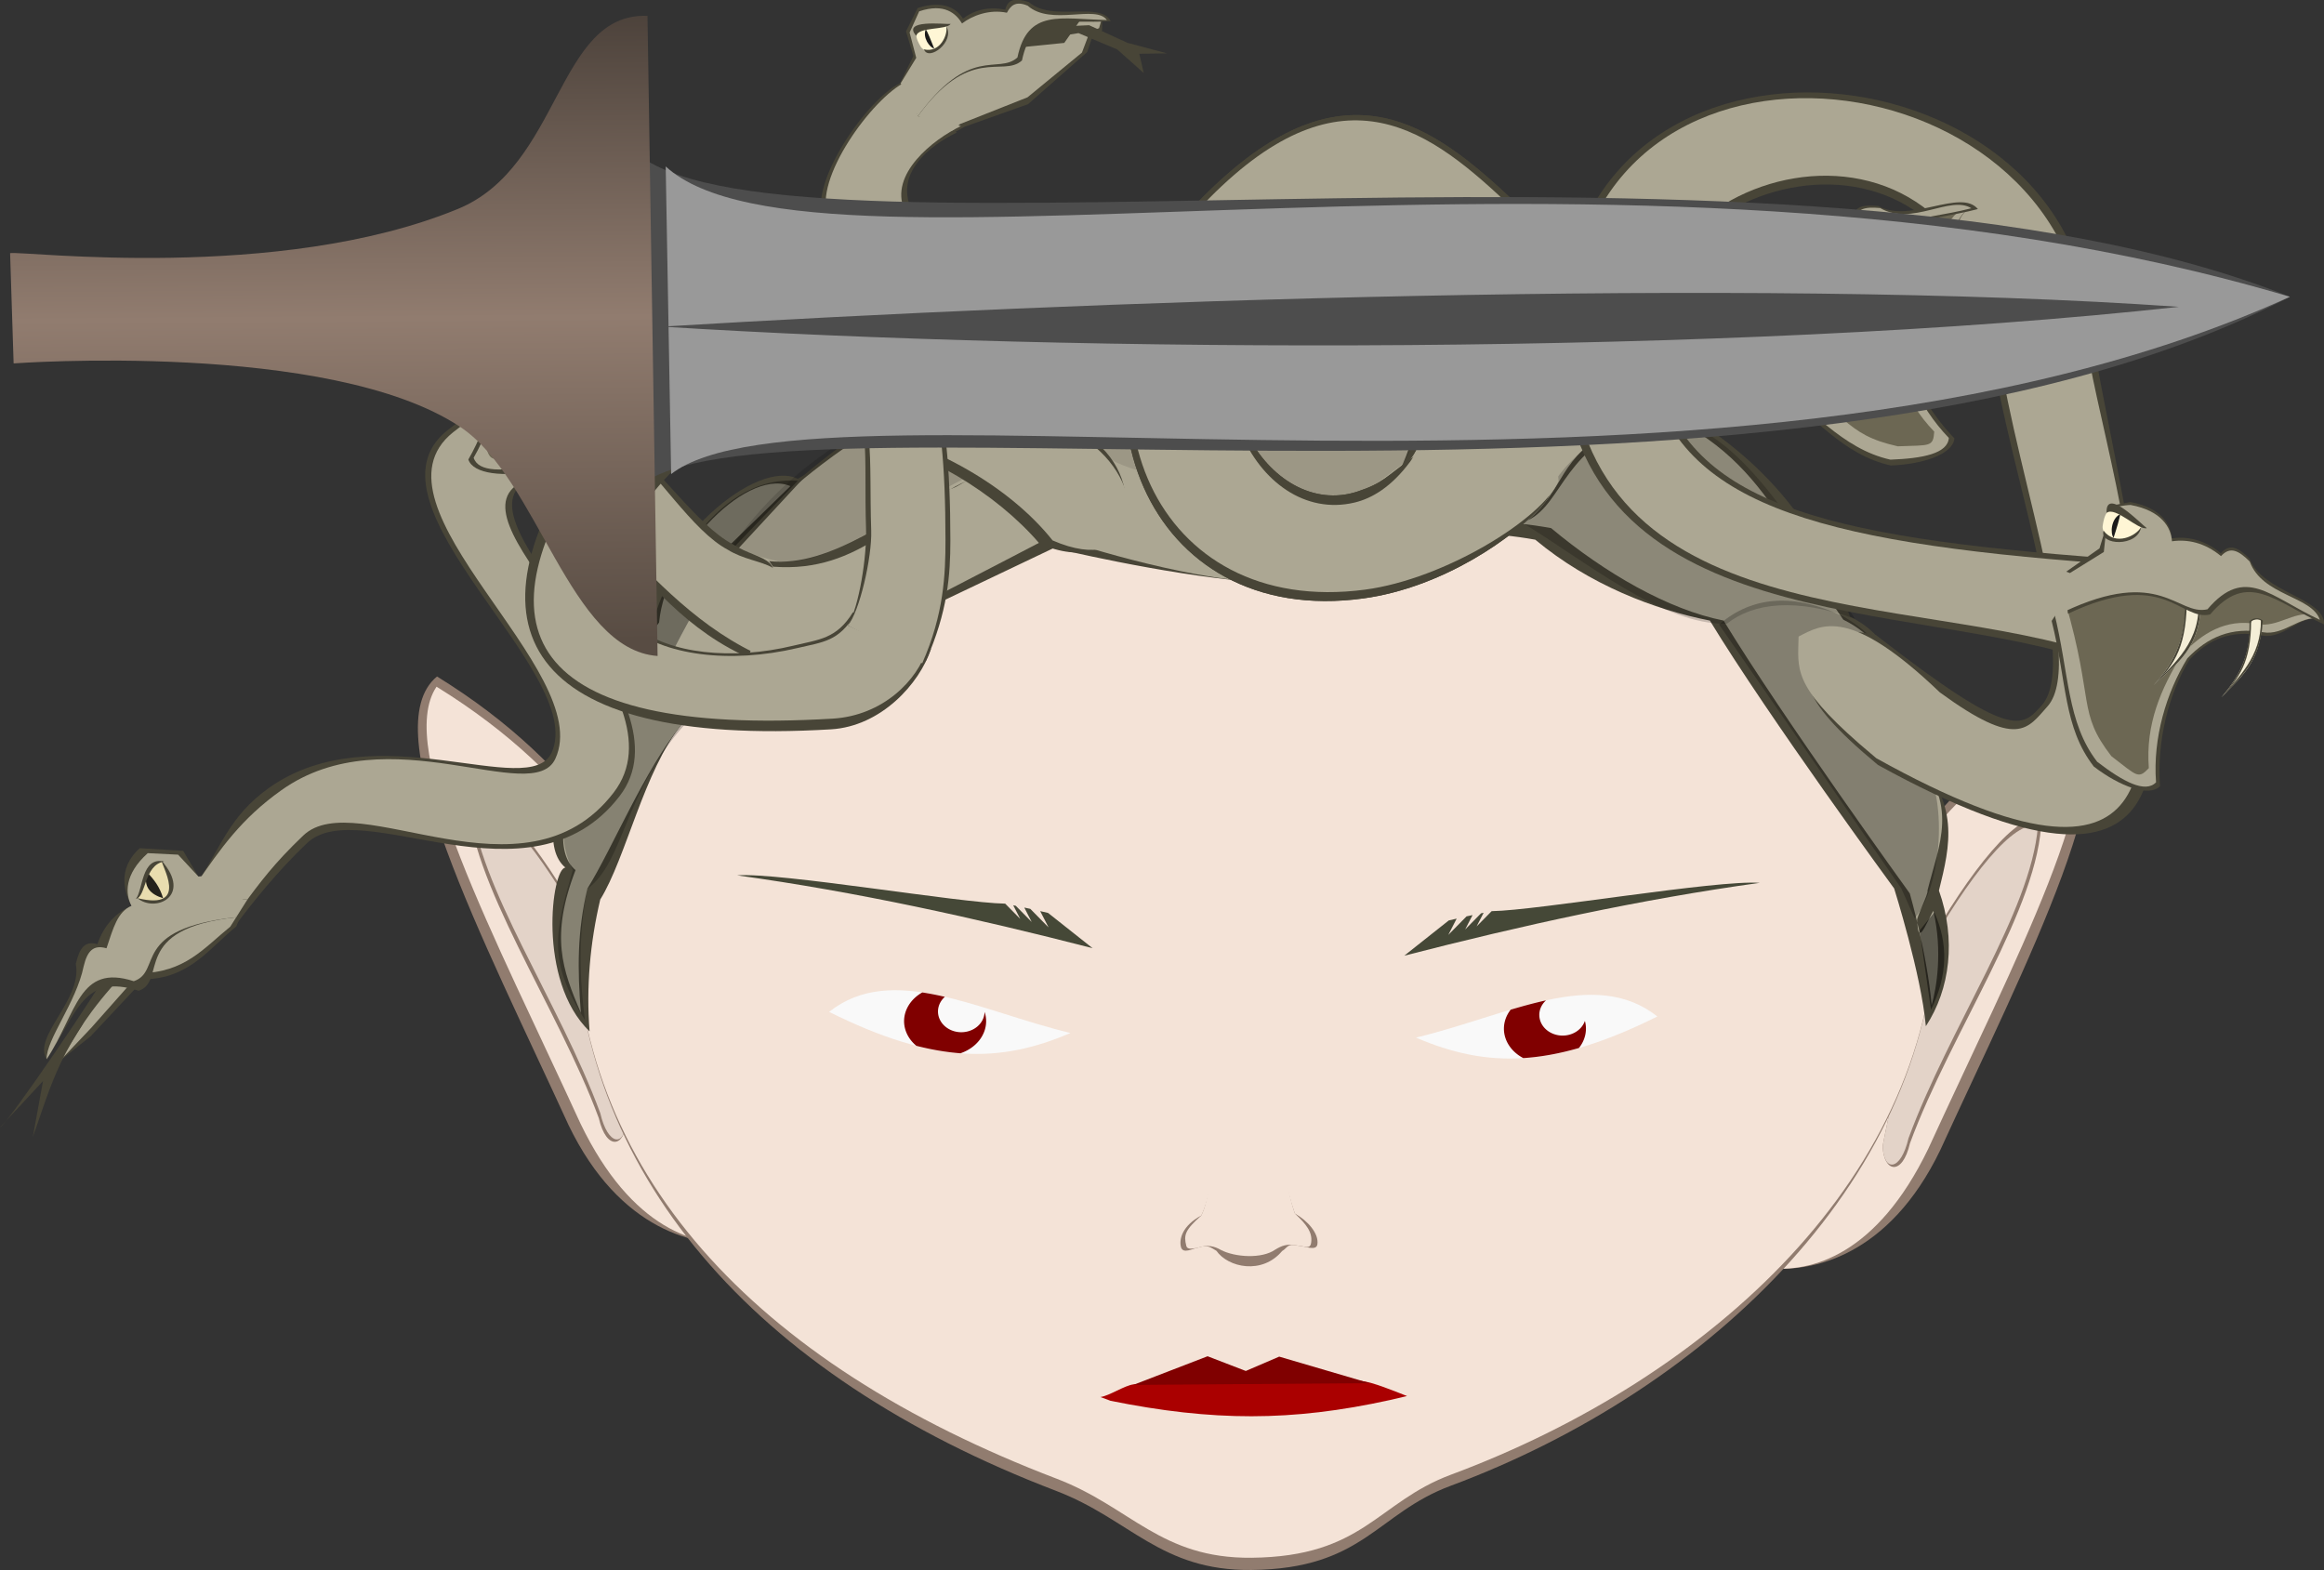 <?xml version="1.0" encoding="UTF-8" standalone="no"?>
<!-- Created with Inkscape (http://www.inkscape.org/) -->

<svg
   width="120.04"
   height="81.098"
   viewBox="0 0 120.04 81.098"
   version="1.1"
   id="svg1"
   xmlns:xlink="http://www.w3.org/1999/xlink"
   xmlns="http://www.w3.org/2000/svg"
   xmlns:svg="http://www.w3.org/2000/svg">
  <rect x="0" y="0" width="120.04" height="81.098" fill="#333333" stroke="none"/>
  <defs
     id="defs1">
    <linearGradient
       id="linearGradient4">
      <stop
         style="stop-color:#4b413a;stop-opacity:1;"
         offset="0"
         id="stop4" />
      <stop
         style="stop-color:#917c6f;stop-opacity:1;"
         offset="0.489"
         id="stop6" />
      <stop
         style="stop-color:#584c43;stop-opacity:1;"
         offset="1"
         id="stop5" />
    </linearGradient>
    <linearGradient
       xlink:href="#linearGradient4"
       id="linearGradient5"
       x1="22.971"
       y1="0.449"
       x2="23.213"
       y2="33.112"
       gradientUnits="userSpaceOnUse" />
  </defs>
  <g
     id="g1"
     style="display:inline">
    <g
       id="g29"
       transform="translate(-15.296,-19.611)">
      <path
         style="fill:#917c6f;fill-opacity:1;stroke:none;stroke-width:0.265px;stroke-linecap:butt;stroke-linejoin:miter;stroke-opacity:1"
         d="M 51.399,70.119 C 47.972,64.786 45.574,59.315 37.869,54.555 c -3.302,2.717 2.368,13.506 6.798,23.18 2.649,5.484 6.653,6.328 8.913,6.077 l 0.847,-2.694 z"
         id="path6" />
      <path
         style="fill:#f4e3d7;fill-opacity:1;stroke:none;stroke-width:0.265px;stroke-linecap:butt;stroke-linejoin:miter;stroke-opacity:1"
         d="M 51.297,70.532 C 47.87,65.199 45.55,59.842 37.845,55.083 c -2.18,3.208 3.008,12.9 7.438,22.574 2.649,5.484 6.039,6.407 8.298,6.155 l 0.847,-2.694 z"
         id="path27" />
      <path
         style="fill:#917c6f;fill-opacity:1;stroke:none;stroke-width:0.265px;stroke-linecap:butt;stroke-linejoin:miter;stroke-opacity:1"
         d="m 45.462,67.426 c -2.354,-4.209 -4.844,-7.241 -6.028,-6.819 0.092,4.56 4.651,10.963 6.791,16.761 0.4,1.72 1.358,1.486 1.408,0.17 0.03,-0.157 -2.171,-10.112 -2.171,-10.112 z"
         id="path28" />
      <path
         style="fill:#e3d3c8;fill-opacity:1;stroke:none;stroke-width:0.265px;stroke-linecap:butt;stroke-linejoin:miter;stroke-opacity:1"
         d="m 45.542,67.765 c -2.354,-4.209 -4.741,-7.184 -5.925,-6.762 0.366,4.422 4.544,10.309 6.684,16.106 0.4,1.72 1.28,1.744 1.331,0.429 0.03,-0.157 -2.09,-9.773 -2.09,-9.773 z"
         id="path29" />
    </g>
    <g
       id="g33"
       transform="matrix(-1,0,0,1,144.879,-18.311)">
      <path
         style="fill:#917c6f;fill-opacity:1;stroke:none;stroke-width:0.265px;stroke-linecap:butt;stroke-linejoin:miter;stroke-opacity:1"
         d="M 51.399,70.119 C 47.972,64.786 45.574,59.315 37.869,54.555 c -3.302,2.717 2.368,13.506 6.798,23.18 2.649,5.484 6.653,6.328 8.913,6.077 l 0.847,-2.694 z"
         id="path30" />
      <path
         style="fill:#f4e3d7;fill-opacity:1;stroke:none;stroke-width:0.265px;stroke-linecap:butt;stroke-linejoin:miter;stroke-opacity:1"
         d="M 51.297,70.532 C 47.87,65.199 45.55,59.842 37.845,55.083 c -2.18,3.208 3.008,12.9 7.438,22.574 2.649,5.484 6.039,6.407 8.298,6.155 l 0.847,-2.694 z"
         id="path31" />
      <path
         style="fill:#917c6f;fill-opacity:1;stroke:none;stroke-width:0.265px;stroke-linecap:butt;stroke-linejoin:miter;stroke-opacity:1"
         d="m 45.462,67.426 c -2.354,-4.209 -4.844,-7.241 -6.028,-6.819 0.092,4.56 4.651,10.963 6.791,16.761 0.4,1.72 1.358,1.486 1.408,0.17 0.03,-0.157 -2.171,-10.112 -2.171,-10.112 z"
         id="path32" />
      <path
         style="fill:#e3d3c8;fill-opacity:1;stroke:none;stroke-width:0.265px;stroke-linecap:butt;stroke-linejoin:miter;stroke-opacity:1"
         d="m 45.542,67.765 c -2.354,-4.209 -4.741,-7.184 -5.925,-6.762 0.366,4.422 4.544,10.309 6.684,16.106 0.4,1.72 1.28,1.744 1.331,0.429 0.03,-0.157 -2.09,-9.773 -2.09,-9.773 z"
         id="path33" />
    </g>
    <path
       id="path1"
       style="fill:#917c6f;fill-opacity:1;stroke-width:1.058"
       d="m 64.761,17.183 c -19.419,6.1e-5 -35.084,13.779 -35.084,30.001 0.026,13.329 9.234,23.855 24.875,29.828 3.826,1.461 5.384,4.133 10.083,4.086 5.797,-0.059 6.461,-2.923 10.296,-4.349 13.39,-4.982 25.035,-16.077 25.07,-29.564 2e-5,-16.222 -15.82,-30.001 -35.239,-30.001 z" />
    <path
       id="path26"
       style="fill:#f4e3d7;fill-opacity:1;stroke-width:1.058"
       d="m 64.839,17.811 c -19.419,6.1e-5 -34.363,13.331 -35.162,29.373 0.026,13.329 9.262,23.228 24.903,29.2 3.826,1.461 5.368,4.13 10.066,4.083 5.797,-0.059 6.468,-2.866 10.303,-4.293 C 88.339,71.192 99.965,60.671 100,47.184 100.031,31.633 84.258,17.812 64.839,17.811 Z" />
    <path
       style="fill:#aa0000;stroke:none;stroke-width:0.265px;stroke-linecap:butt;stroke-linejoin:miter;stroke-opacity:1"
       d="m 71.786,72.321 c -5.078,1.119 -9.157,1.099 -14.421,0.039 l -0.524,-0.196 c 0.467,-0.064 1.24,-0.6 1.722,-0.656 4.234,-0.492 7.827,-0.635 11.769,-0.172 0.613,0.072 1.611,0.493 2.345,0.777 z"
       id="path8" />
    <path
       style="fill:#800000;stroke:none;stroke-width:0.265px;stroke-linecap:butt;stroke-linejoin:miter;stroke-opacity:1"
       d="m 58.532,71.539 12.213,-0.091 -4.671,-1.371 -1.726,0.741 -1.974,-0.76 z"
       id="path9" />
    <path
       style="fill:#f9f9f9;stroke:none;stroke-width:0.265px;stroke-linecap:butt;stroke-linejoin:miter;stroke-opacity:1"
       d="m 42.825,52.269 c 3.254,-2.577 7.702,-0.055 12.466,1.091 -3.642,1.563 -7.027,1.619 -12.466,-1.091 z"
       id="path10" />
    <path
       style="fill:#f9f9f9;stroke:none;stroke-width:0.265px;stroke-linecap:butt;stroke-linejoin:miter;stroke-opacity:1"
       d="m 85.606,52.507 c -3.254,-2.577 -7.702,-0.055 -12.466,1.091 3.642,1.563 7.027,1.619 12.466,-1.091 z"
       id="path11" />
    <path
       id="path24"
       style="fill:#800000;fill-opacity:1;stroke:none;stroke-width:1.058"
       d="m 79.854,51.675 c -0.594,0.13 -1.204,0.297 -1.825,0.481 a 2.119,1.79 0 0 0 -0.348,0.981 2.119,1.79 0 0 0 1,1.519 c 0.902,-0.058 1.852,-0.227 2.874,-0.521 a 2.119,1.79 0 0 0 0.363,-0.997 2.119,1.79 0 0 0 -0.054,-0.402 1.205,1.073 0 0 1 -1.151,0.758 1.205,1.073 0 0 1 -1.205,-1.073 1.205,1.073 0 0 1 0.346,-0.745 z" />
    <path
       id="ellipse24"
       style="fill:#800000;fill-opacity:1;stroke:none;stroke-width:1.058"
       d="m 47.642,51.263 a 2.119,1.79 0 0 0 -0.944,1.488 2.119,1.79 0 0 0 0.634,1.271 c 0.799,0.205 1.553,0.33 2.277,0.386 a 2.119,1.79 0 0 0 1.327,-1.656 2.119,1.79 0 0 0 -0.079,-0.481 1.205,1.073 0 0 1 -1.203,1.049 1.205,1.073 0 0 1 -1.205,-1.073 1.205,1.073 0 0 1 0.356,-0.756 c -0.394,-0.092 -0.783,-0.168 -1.164,-0.226 z" />
    <path
       style="fill:#917c6f;fill-opacity:1;stroke:none;stroke-width:0.265px;stroke-linecap:butt;stroke-linejoin:miter;stroke-opacity:1"
       d="m 62.047,62.792 c 0.814,-1.602 1.067,-6.656 1.223,-9.781 l 2.273,-0.02 c 0.302,3.772 0.431,7.102 1.34,9.695 0.672,0.376 1.244,1.034 1.164,1.586 -0.054,0.377 -0.669,0.088 -0.972,0.078 -0.602,-0.143 -0.55,0.096 -0.853,0.275 -1.027,1.227 -2.781,0.858 -3.392,-0.015 -0.315,-0.182 -0.454,-0.342 -0.993,-0.147 -0.21,0.016 -0.741,0.342 -0.839,-0.053 -0.098,-0.395 0.061,-1.089 1.048,-1.619 z"
       id="path12" />
    <path
       style="fill:#f4e3d7;fill-opacity:1;stroke:none;stroke-width:0.265px;stroke-linecap:butt;stroke-linejoin:miter;stroke-opacity:1"
       d="m 61.274,64.351 c -0.137,-0.555 -0.073,-0.806 0.774,-1.559 0.814,-1.602 0.635,-6.958 0.791,-10.083 l 3.256,-0.028 c 0.302,3.772 -0.12,7.411 0.789,10.005 0.577,0.547 0.92,0.953 0.84,1.505 -0.054,0.377 -0.346,0.169 -0.649,0.159 -0.602,-0.143 -0.9,0.018 -1.202,0.197 -0.697,0.493 -2.089,0.396 -2.814,0.018 -0.315,-0.182 -0.682,-0.297 -1.221,-0.102 -0.21,0.016 -0.506,0.122 -0.564,-0.113 z"
       id="path20" />
    <path
       id="path13"
       style="fill:#454837;stroke:none;stroke-width:0.265px;stroke-linecap:butt;stroke-linejoin:miter;stroke-opacity:1"
       d="m 38.078,45.217 c 6.173,0.853 12.285,2.198 18.357,3.762 l -2.299,-1.821 c -0.132,-0.032 -0.273,-0.062 -0.408,-0.094 l 0.432,0.84 -0.943,-0.957 c -0.102,-0.022 -0.206,-0.044 -0.31,-0.066 l 0.382,0.743 -0.822,-0.835 c -0.044,-0.009 -0.087,-0.018 -0.132,-0.027 l 0.363,0.705 -0.777,-0.789 C 49.56,46.645 40.273,45.052 38.078,45.217 Z" />
    <path
       id="path23"
       style="fill:#454837;stroke:none;stroke-width:0.265px;stroke-linecap:butt;stroke-linejoin:miter;stroke-opacity:1"
       d="m 90.889,45.605 c -6.173,0.853 -12.285,2.198 -18.356,3.762 l 2.299,-1.821 c 0.132,-0.032 0.273,-0.062 0.408,-0.094 l -0.432,0.84 0.943,-0.957 c 0.102,-0.022 0.206,-0.044 0.31,-0.066 l -0.382,0.743 0.822,-0.835 c 0.044,-0.009 0.087,-0.018 0.132,-0.027 l -0.363,0.705 0.777,-0.789 c 2.362,-0.033 11.649,-1.627 13.844,-1.462 z" />
    <path
       style="fill:#484537;fill-opacity:1;stroke:none;stroke-width:0.265px;stroke-linecap:butt;stroke-linejoin:miter;stroke-opacity:1"
       d="m 30.453,53.275 c -0.178,-2.274 0.022,-4.572 0.551,-6.81 1.334,-2.147 2.253,-6.651 4.222,-9.066 4.414,-2.023 19.207,-9.093 19.207,-9.093 0,0 5.513,1.34 10.066,1.733 5.538,-2.365 10.484,-2.944 14.802,-2.161 2.791,2.332 6.169,3.617 9.017,4.178 3.034,4.986 9.519,13.838 9.519,13.838 0,0 1.398,4.429 1.638,7.115 1.261,-1.925 1.567,-4.492 0.676,-7.006 0.582,-2.36 1.107,-4.489 -1.369,-7.075 -0.843,-2.435 -0.086,-5.521 -3.228,-7.081 -1.633,-4.85 -4.728,-8.494 -9.644,-11.115 -0.67,-2.627 -7.344,-2.537 -9.192,-1.857 -2.123,-1.834 -4.065,-1.865 -6.02,-1.43 -1.494,-1.774 -3.518,-1.882 -5.995,-0.517 -4.429,-0.997 -8.782,-1.795 -12.622,2.019 -4.858,0.482 -10.804,5.821 -10.804,5.821 -2.204,-1.217 -7.399,3.456 -7.756,7.258 -2.54,3.318 -6.524,10.968 -4.315,12.79 -0.704,0.024 -1.485,5.834 1.248,8.461 z"
       id="path51" />
    <path
       style="fill:#aca793;fill-opacity:1;stroke:none;stroke-width:0.265px;stroke-linecap:butt;stroke-linejoin:miter;stroke-opacity:1"
       d="m 30.003,52.317 c -0.178,-2.274 -0.192,-4.178 0.337,-6.416 1.334,-2.147 2.918,-6.087 4.886,-8.503 4.414,-2.023 19.112,-9.707 19.112,-9.707 0,0 5.609,1.953 10.161,2.346 5.165,-3.269 11.301,-3.542 15.619,-2.758 2.791,2.332 6.061,4.214 8.908,4.775 3.034,4.986 9.618,14.094 9.618,14.094 0,0 0.89,3.087 1.13,5.773 0.255,-0.899 0.57,-2.759 0.094,-4.855 -0.018,-0.079 -0.451,0.94 -0.623,1.086 -0.221,0.187 -0.193,-0.483 -0.223,-0.587 -0.05,-0.172 0.599,-1.391 0.537,-1.565 0.582,-2.36 1.696,-4.489 -0.78,-7.075 -0.843,-2.435 -0.426,-5.357 -3.568,-6.916 -2.946,-4.19 -4.36,-9.448 -11.221,-11.253 -0.67,-2.627 -5.94,-1.899 -7.788,-1.219 -2.123,-1.834 -4.065,-1.865 -6.02,-1.43 -1.494,-1.774 -3.518,-1.882 -5.995,-0.517 -4.429,-0.997 -8.782,-1.795 -12.622,2.019 -4.858,0.482 -10.59,5.574 -10.59,5.574 -2.204,-1.217 -6.575,3.171 -6.932,6.973 -2.54,3.318 -6.524,10.968 -4.315,12.79 -1.315,3.407 -0.688,5.137 0.274,7.371 z"
       id="path53" />
    <path
       style="fill:#484537;fill-opacity:1;stroke:none;stroke-width:0.265px;stroke-linecap:butt;stroke-linejoin:miter;stroke-opacity:1"
       d="m 69.629,17.246 c -3.275,1.903 -3.59,3.422 -4.455,4.69 1.73,-1.394 1.726,-2.943 6.071,-4.145 z"
       id="path117" />
    <path
       style="fill:#484537;fill-opacity:1;stroke:none;stroke-width:0.265px;stroke-linecap:butt;stroke-linejoin:miter;stroke-opacity:1"
       d="m 76.257,18.599 c -3.275,1.903 -3.193,4.569 -4.059,5.837 1.73,-1.394 1.33,-4.09 5.675,-5.292 z"
       id="path118" />
    <path
       style="fill:#484537;fill-opacity:1;stroke:none;stroke-width:0.265px;stroke-linecap:butt;stroke-linejoin:miter;stroke-opacity:1"
       d="m 83.587,21.905 c -3.275,1.903 -2.604,3.173 -4.662,4.971 1.855,-0.895 1.836,-3.948 6.181,-5.15 z"
       id="path119" />
    <path
       style="display:inline;fill:#484537;fill-opacity:1;stroke:none;stroke-width:0.265px;stroke-linecap:butt;stroke-linejoin:miter;stroke-opacity:1"
       d="m 41.228,24.719 0.532,-0.299 -3.722,4.02 -0.355,-0.274 z"
       id="path120" />
    <path
       style="display:inline;fill:#484537;fill-opacity:1;stroke:none;stroke-width:0.265px;stroke-linecap:butt;stroke-linejoin:miter;stroke-opacity:1"
       d="m 49.379,25.147 0.532,-0.299 c -3.336,1.527 -5.414,4.784 -9.983,4.423 l -0.199,-0.286 c 3.276,0.356 6.374,-2.498 9.65,-3.838 z"
       id="path121" />
    <path
       style="display:inline;fill:#000000;fill-opacity:0.223;stroke:none;stroke-width:0.265px;stroke-linecap:butt;stroke-linejoin:miter;stroke-opacity:1"
       d="M 30.212,52.69 C 28.261,49.584 28.669,48.164 29.586,44.932 28.03,41.947 30.635,38.657 31.662,35.262 l 3.704,2.167 c -3.155,3.521 -3.105,7.059 -5.024,8.484 -0.494,2.405 -0.401,4.695 -0.13,6.777 z"
       id="path122" />
    <path
       style="display:inline;fill:#000000;fill-opacity:0.096;stroke:none;stroke-width:0.265px;stroke-linecap:butt;stroke-linejoin:miter;stroke-opacity:1"
       d="m 64.616,17.53 c 2.537,-1.869 4.137,-1.141 5.28,-0.154 -1.445,1.574 -3.366,1.868 -4.584,4.579 4.141,-5.714 8.79,-4.4 10.436,-2.755 -2.869,1.762 -2.467,3.969 -3.36,4.813 l -7.906,5.901 -1.963,-4.811 c -0.849,-0.215 -4.742,-0.684 -5.606,-1.745 l -5.148,-3.865 c 3.943,-3.977 8.707,-2.875 12.851,-1.962 z"
       id="path123" />
    <path
       style="display:inline;fill:#000000;fill-opacity:0.36;stroke:none;stroke-width:0.265px;stroke-linecap:butt;stroke-linejoin:miter;stroke-opacity:1"
       d="m 41.213,24.834 c -4.569,-0.333 -7.022,5.674 -7.405,7.027 l -2.021,3.415 1.385,1.47 c 1.309,-2.576 2.562,-5.187 4.503,-8.234 z"
       id="path124" />
    <path
       style="display:inline;fill:#000000;fill-opacity:0.463;stroke:none;stroke-width:0.265px;stroke-linecap:butt;stroke-linejoin:miter;stroke-opacity:1"
       d="m 99.153,48.062 0.758,-0.932 c 0.723,1.587 0.699,3.258 -0.17,5.025 z"
       id="path125" />
    <path
       style="display:inline;fill:#000000;fill-opacity:0.239;stroke:none;stroke-width:0.265px;stroke-linecap:butt;stroke-linejoin:miter;stroke-opacity:1"
       d="m 88.795,32.262 c 1.736,-1.499 3.881,-1.625 6.424,-0.418 3.599,2.103 2.645,4.937 3.597,7.139 1.805,0.879 1.727,6.505 0.079,8.45 L 98.202,45.883 Z"
       id="path126" />
    <path
       style="display:inline;fill:#000000;fill-opacity:0.131;stroke:none;stroke-width:0.265px;stroke-linecap:butt;stroke-linejoin:miter;stroke-opacity:1"
       d="m 52,18.947 c 0.097,1.289 -0.256,2.936 -1.972,5.667 -3.324,1.577 -7.217,4.742 -9.847,4.381 -1.537,-0.357 -1.725,-0.582 -2.321,-0.846 3.874,-5.518 9.38,-7.412 14.14,-9.201 z"
       id="path127" />
    <path
       style="display:inline;fill:#000000;fill-opacity:0.186;stroke:none;stroke-width:0.265px;stroke-linecap:butt;stroke-linejoin:miter;stroke-opacity:1"
       d="m 86.013,21.595 c 3.868,0.508 6.777,5.716 9.8,10.37 -3.019,-1.086 -5.229,-0.844 -6.613,0.251 -3.29,0.108 -7.34,-3.262 -10.569,-5.215 1.862,-1.829 2.109,-4.53 7.382,-5.406 z"
       id="path128" />
    <g
       id="g90"
       transform="matrix(0.843,0,0,0.861,-10.673,-25.19)"
       style="display:inline">
      <path
         style="display:inline;fill:#484537;fill-opacity:1;stroke:none;stroke-width:0.265px;stroke-linecap:butt;stroke-linejoin:miter;stroke-opacity:1"
         d="m 69.178,35.231 2.043,-1.853 3.386,-1.491 1.12,-1.282 3.146,-0.174 1.321,-0.132 -0.009,0.8 -0.54,0.215 -0.373,1.068 -3.619,3.124 -3.888,1.353 -1.418,0.777 -1.764,-1.547 z"
         id="path111" />
      <path
         style="display:inline;fill:#aca793;fill-opacity:1;stroke:none;stroke-width:0.265px;stroke-linecap:butt;stroke-linejoin:miter;stroke-opacity:1"
         d="m 68.968,34.984 2.254,-1.606 3.47,-1.236 3.178,-0.311 1.004,-1.4 1.321,-0.132 -0.193,0.649 -0.557,0.194 -0.491,1.269 -3.335,2.684 -4.132,1.603 -1.14,0.939 -1.764,-1.547 z"
         id="path112" />
      <path
         style="display:inline;fill:#484537;fill-opacity:1;stroke:none;stroke-width:0.192px;stroke-linecap:butt;stroke-linejoin:miter;stroke-opacity:1"
         d="m 75.697,29.377 c 1.431,1.232 4.358,-0.079 5.021,1.153 -2.849,0.173 -4.814,-0.586 -5.439,2.355 -1.199,1.052 -3.205,-0.999 -6.474,3.468 l -1.171,-1.756 0.993,-1.987 -0.454,-1.472 0.715,-1.396 c 1.556,-0.509 2.408,0.037 2.776,0.63 0.63,-0.472 1.509,-0.753 2.592,-0.534 0.167,-0.681 0.657,-0.694 1.442,-0.461 z"
         id="path110" />
      <path
         style="fill:#aca793;fill-opacity:1;stroke:none;stroke-width:0.192px;stroke-linecap:butt;stroke-linejoin:miter;stroke-opacity:1"
         d="m 75.632,29.602 c 1.431,1.232 4.175,-0.087 4.85,0.857 -2.833,-0.06 -4.856,-0.694 -5.481,2.247 -1.199,1.052 -2.928,-0.82 -6.197,3.646 l -1.171,-1.756 1.167,-1.869 -0.405,-1.517 0.586,-1.274 c 1.556,-0.509 2.259,0.135 2.626,0.728 0.63,-0.472 1.666,-0.863 2.749,-0.644 0.216,-0.398 0.513,-0.74 1.276,-0.419 z"
         id="path44" />
      <g
         id="g109-5"
         style="display:inline"
         transform="matrix(-0.971,0.239,0.239,0.971,107.92,-10.999)">
        <path
           id="path99-3"
           style="fill:#fff6d5;stroke:none;stroke-width:0.132"
           d="m 48.009,32.526 c -0.124,0.387 -0.795,0.555 -1.342,0.178 -0.239,-0.165 -0.488,-0.504 -0.487,-1.097 1.171,0.046 1.622,-0.352 1.919,0.156 0.066,0.228 -0.018,0.539 -0.09,0.763 z" />
        <path
           style="display:inline;fill:#1a1a1a;stroke:none;stroke-width:0.265px;stroke-linecap:butt;stroke-linejoin:miter;stroke-opacity:1"
           d="m 47.459,31.586 c 0.329,0.428 0.025,1.137 -0.224,1.243 0.064,-0.472 0.162,-1.097 0.224,-1.243 z"
           id="path100-5" />
        <path
           style="display:inline;fill:#484537;fill-opacity:1;stroke:none;stroke-width:0.265px;stroke-linecap:butt;stroke-linejoin:miter;stroke-opacity:1"
           d="m 47.856,32.73 c -0.091,0.786 -1.974,0.02 -1.661,-1.025 0.017,0.529 0.76,1.481 1.661,1.025 z"
           id="path101-6" />
        <path
           style="display:inline;fill:#484537;fill-opacity:1;stroke:none;stroke-width:0.265px;stroke-linecap:butt;stroke-linejoin:miter;stroke-opacity:1"
           d="m 48.12,31.83 c 0.651,-1.197 -1.828,-0.26 -2.216,-0.191 0.362,0.304 1.955,-0.321 2.216,0.191 z"
           id="path102-2" />
      </g>
      <path
         style="fill:#484537;fill-opacity:1;stroke:none;stroke-width:0.265px;stroke-linecap:butt;stroke-linejoin:miter;stroke-opacity:1"
         d="m 76.447,31.606 2.296,-0.362 2.375,0.98 1.623,1.415 -0.273,-1.155 1.701,-0.025 -2.427,-0.632 -2.347,-1.058 -0.809,0.036 -2.228,0.675 z"
         id="path113" />
    </g>
    <g
       id="g55"
       transform="translate(-15.296,-19.611)">
      <path
         style="fill:#484537;fill-opacity:1;stroke:none;stroke-width:0.265px;stroke-linecap:butt;stroke-linejoin:miter;stroke-opacity:1"
         d="m 53.544,53.391 c 0.934,0.564 0.37,-1.602 1.033,-2.379 1.618,-2.77 0.103,-2.316 -1.435,-3.289 -3.669,-1.941 -7.598,-11.595 -14.751,-5.871 -4.79,3.833 7.283,12.521 5.398,16.633 -1.156,2.522 -9.106,-2.085 -14.603,1.827 -2.084,1.483 -2.486,3.123 -3.744,4.94 l 1.94,2.261 c 0.994,-1.339 2.241,-2.889 3.765,-4.344 2.746,-2.623 11.525,3.577 16.151,-2.432 3.872,-5.03 -7.799,-13.463 -5.16,-16.017 2.701,-2.614 5.029,5.573 11.407,8.67 z"
         id="path49" />
      <path
         style="display:inline;fill:#aca793;fill-opacity:1;stroke:none;stroke-width:0.265px;stroke-linecap:butt;stroke-linejoin:miter;stroke-opacity:1"
         d="m 54.21,53.306 c 0.934,0.564 0.257,-1.327 0.92,-2.104 1.618,-2.77 -0.7,-2.219 -2.237,-3.192 -3.669,-1.941 -7.041,-11.793 -14.194,-6.069 -4.79,3.833 7.388,12.309 5.282,16.863 -1.165,2.518 -8.655,-2.286 -14.152,1.626 -2.084,1.483 -3.128,3.005 -4.386,4.822 l 2.306,1.259 c 0.994,-1.339 1.687,-2.286 3.211,-3.741 2.746,-2.623 11.404,3.794 16.03,-2.214 3.872,-5.03 -7.842,-13.176 -5.203,-15.73 2.701,-2.614 6.046,5.383 12.424,8.48 z"
         id="path55" />
    </g>
    <g
       id="g54"
       style="display:inline;fill:#484537;fill-opacity:1"
       transform="translate(-15.296,-19.611)">
      <path
         style="fill:#484537;fill-opacity:1;stroke:none;stroke-width:0.265px;stroke-linecap:butt;stroke-linejoin:miter;stroke-opacity:1"
         d="m 26.411,66.241 -5.413,3.691 -1.5,2.453 -1.085,2.002 1.556,-1.24 2.766,-2.95 c 2.347,-0.03 3.406,-1.634 4.763,-2.73 l 0.594,-1.415 z"
         id="path56" />
      <path
         style="fill:#aca793;fill-opacity:1;stroke:none;stroke-width:0.265px;stroke-linecap:butt;stroke-linejoin:miter;stroke-opacity:1"
         d="m 26.411,66.241 -5.413,3.691 -1.465,2.644 -1.12,1.811 1.605,-1.694 2.49,-2.808 c 2.347,-0.03 3.326,-1.311 4.682,-2.407 l 0.901,-1.425 z"
         id="path54" />
      <path
         style="display:inline;fill:#484537;fill-opacity:1;stroke:none;stroke-width:0.265px;stroke-linecap:butt;stroke-linejoin:miter;stroke-opacity:1"
         d="m 20.782,69.879 c -0.081,0.403 -5.08,7.78 -5.485,7.963 l 2.222,-2.39 -0.526,2.882 c 0.927,-2.566 1.43,-4.929 4.582,-8.309 z"
         id="path58" />
      <path
         style="fill:#484537;fill-opacity:1;stroke:none;stroke-width:0.192px;stroke-linecap:butt;stroke-linejoin:miter;stroke-opacity:1"
         d="m 19.212,69.4 c 0.353,1.855 -2.245,3.736 -1.508,4.926 1.573,-2.382 1.897,-4.463 4.756,-3.536 1.511,-0.514 -0.474,-3.196 5.028,-3.797 l 0.273,-1.971 -2.218,-0.132 -0.784,-1.328 -2.243,-0.138 c -1.218,1.094 -0.759,2.364 -0.429,2.979 -0.723,0.31 -1.406,0.931 -1.757,1.979 -0.674,-0.195 -0.929,0.222 -1.119,1.019 z"
         id="path43" />
      <path
         style="display:inline;fill:#aca793;fill-opacity:1;stroke:none;stroke-width:0.192px;stroke-linecap:butt;stroke-linejoin:miter;stroke-opacity:1"
         d="m 17.704,74.325 c 1.573,-2.382 1.642,-4.957 4.502,-4.03 1.511,-0.514 -0.219,-2.702 5.283,-3.304 l 0.826,-2.328 -2.771,0.225 -1.049,-1.129 -1.567,-0.078 c -1.218,1.094 -1.171,2.105 -0.84,2.72 -0.723,0.31 -0.94,1.145 -1.291,2.194 -0.674,-0.195 -0.988,0.13 -1.178,0.926 -0.389,1.897 -1.938,3.774 -1.915,4.804 z"
         id="path57" />
      <path
         id="ellipse53"
         style="fill:#e9ddaf;stroke-width:0.132"
         d="m 23.646,64.125 c 0.397,0.275 0.737,1.223 0.411,1.692 -0.325,0.469 -1.253,0.455 -1.65,0.18 0.524,-0.508 0.122,-1.818 1.238,-1.872 z" />
      <path
         style="display:inline;fill:#24221c;stroke:none;stroke-width:0.265px;stroke-linecap:butt;stroke-linejoin:miter;stroke-opacity:1"
         d="m 22.886,64.662 c 0.35,0.364 0.67,0.764 0.834,1.348 C 23.076,65.808 22.68,65.439 22.886,64.662 Z"
         id="path107" />
      <path
         style="display:inline;fill:#484537;fill-opacity:1;stroke:none;stroke-width:0.265px;stroke-linecap:butt;stroke-linejoin:miter;stroke-opacity:1"
         d="m 22.397,66.005 c 2.779,0.677 1.149,-1.813 1.265,-1.918 1.571,1.828 -0.354,2.687 -1.265,1.918 z"
         id="path108" />
      <path
         style="display:inline;fill:#484537;fill-opacity:1;stroke:none;stroke-width:0.265px;stroke-linecap:butt;stroke-linejoin:miter;stroke-opacity:1"
         d="m 22.317,66.041 c 0.366,-0.435 0.272,-2.201 1.457,-1.927 -1.05,0.172 -0.924,1.832 -1.457,1.927 z"
         id="path109" />
    </g>
    <g
       id="g53"
       style="display:inline"
       transform="translate(-15.296,-19.611)">
      <path
         style="display:inline;fill:#484537;fill-opacity:1;stroke:none;stroke-width:0.265px;stroke-linecap:butt;stroke-linejoin:miter;stroke-opacity:1"
         d="m 112.224,52.437 c -1.159,-0.319 -2.336,-0.234 -3.538,0.383 -0.028,1.786 -0.887,2.571 3.612,6.306 16.503,9.099 14.45,-1.318 13.739,-6.971 -0.912,-7.253 -2.619,-13.552 -2.853,-16.811 l -5.209,0.793 c 0.518,6.338 4.921,17.525 2.781,19.91 -1.031,1.149 -1.549,1.819 -8.533,-3.61 z"
         id="path48" />
      <path
         style="display:inline;fill:#aca793;fill-opacity:1;stroke:none;stroke-width:0.265px;stroke-linecap:butt;stroke-linejoin:miter;stroke-opacity:1"
         d="m 108.197,52.493 c -0.026,1.659 -0.354,2.48 3.134,5.534 0.268,0.234 0.561,0.484 0.881,0.75 15.649,8.705 13.829,-0.658 13.526,-6.123 -0.405,-7.299 -3.075,-14.608 -2.752,-17.05 l -4.61,0.738 c 0.518,6.338 4.816,17.375 2.676,19.76 -1.031,1.149 -1.528,2.217 -5.555,-0.723 -4.662,-4.461 -6.099,-3.504 -7.301,-2.887 z"
         id="path22" />
      <path
         style="display:inline;fill:#484537;fill-opacity:1;stroke:none;stroke-width:0.265px;stroke-linecap:butt;stroke-linejoin:miter;stroke-opacity:1"
         d="m 124.287,48.457 1.178,3.408 -1.869,1.971 C 113.979,50.466 96.629,52.7 95.907,37.752 95.359,19.292 121.271,21.273 123.23,35.633 l -5.186,1.779 c -2.04,-13.747 -19.552,-8.249 -17.289,1.242 1.638,6.871 8.278,8.68 23.532,9.802 z"
         id="path47" />
      <path
         style="display:inline;fill:#aca793;fill-opacity:1;stroke:none;stroke-width:0.265px;stroke-linecap:butt;stroke-linejoin:miter;stroke-opacity:1"
         d="m 123.967,48.716 1.499,3.148 -1.683,1.602 C 114.165,50.098 97.053,52.584 96.331,37.636 95.827,19.442 121.33,21.734 122.984,36.308 l -4.439,1.63 c -1.86,-14.964 -20.284,-9.571 -18.134,0.677 1.451,6.913 8.302,8.979 23.556,10.101 z"
         id="path25" />
    </g>
    <g
       id="g89"
       style="display:inline"
       transform="matrix(-0.9,-0.435,-0.435,0.9,165.965,18.776)">
      <path
         style="display:inline;fill:#484537;fill-opacity:1;stroke:none;stroke-width:0.265px;stroke-linecap:butt;stroke-linejoin:miter;stroke-opacity:1"
         d="m 40.963,36.794 c 0.209,2.066 -0.325,4.574 -1.476,6.552 0.249,0.763 1.861,0.919 3.522,0.576 2.316,-1.156 3.139,-3.318 5.237,-5.828 l -0.284,-2.181 -6.909,-4.342 -5.206,0.39 c 0.992,0.312 1.203,1.777 2.264,2.075 1.573,0.442 2.388,1.311 2.852,2.758 z"
         id="path73" />
      <path
         style="fill:#aca793;fill-opacity:1;stroke:none;stroke-width:0.265px;stroke-linecap:butt;stroke-linejoin:miter;stroke-opacity:1"
         d="m 41.09,36.779 c 0.209,2.066 -0.18,4.499 -1.33,6.477 0.249,0.763 1.538,0.711 3.199,0.368 2.316,-1.156 3.288,-3.496 5.385,-6.006 l -0.382,-1.705 -6.909,-4.342 -5.206,0.39 c 0.992,0.312 1.26,1.613 2.321,1.911 1.573,0.442 2.457,1.461 2.921,2.908 z"
         id="path74" />
      <path
         style="fill:#6c6753;fill-opacity:1;stroke:none;stroke-width:0.265px;stroke-linecap:butt;stroke-linejoin:miter;stroke-opacity:1"
         d="m 41.429,36.724 c 0.209,2.066 0.135,4.058 -1.015,6.035 0.249,0.763 0.35,0.629 2.011,0.286 2.59,-1.292 2.008,-2.128 5.59,-6.117 l -6.962,-5.358 -4.79,0.366 c 0.992,0.312 1.309,1.394 2.37,1.692 1.573,0.442 2.332,1.649 2.795,3.096 z"
         id="path75" />
      <g
         id="g78"
         transform="matrix(1.353,0,0,1.133,-14.563,-4.483)">
        <path
           style="display:inline;fill:#f4eed7;stroke:none;stroke-width:0.265px;stroke-linecap:butt;stroke-linejoin:miter;stroke-opacity:1"
           d="m 41.65,33.732 c -0.857,2.062 -0.198,3.175 0.197,4.454 -0.328,-1.291 -0.381,-2.68 0.464,-4.39 z"
           id="path76" />
        <path
           style="display:inline;fill:#484537;fill-opacity:1;stroke:none;stroke-width:0.265px;stroke-linecap:butt;stroke-linejoin:miter;stroke-opacity:1"
           d="m 41.65,33.732 c -0.857,2.062 -0.198,3.175 0.197,4.454 -0.328,-1.291 -0.936,-2.737 -0.091,-4.447 z"
           id="path77" />
        <path
           style="display:inline;fill:#484537;fill-opacity:1;stroke:none;stroke-width:0.265px;stroke-linecap:butt;stroke-linejoin:miter;stroke-opacity:1"
           d="m 42.206,33.832 c -0.857,2.062 -0.755,3.076 -0.359,4.354 -0.328,-1.291 -0.38,-2.638 0.465,-4.348 z"
           id="path78" />
      </g>
      <path
         style="fill:#484537;fill-opacity:1;stroke:none;stroke-width:0.192px;stroke-linecap:butt;stroke-linejoin:miter;stroke-opacity:1"
         d="m 40.438,30.747 c -1.372,1.298 -4.357,0.125 -4.961,1.387 2.854,0.039 4.781,-0.81 5.543,2.098 1.247,0.995 3.155,-1.147 6.629,3.161 l 1.088,-1.809 -1.085,-1.938 0.107,-0.705 0.377,-1.497 -0.879,-0.65 c -1.578,-0.436 -2.404,0.149 -2.743,0.759 -0.651,-0.442 -1.542,-0.682 -2.614,-0.412 -0.199,-0.672 -0.688,-0.662 -1.462,-0.393 z"
         id="path79" />
      <path
         style="fill:#aca793;fill-opacity:1;stroke:none;stroke-width:0.192px;stroke-linecap:butt;stroke-linejoin:miter;stroke-opacity:1"
         d="m 40.363,30.88 c -1.356,1.315 -3.669,0.2 -4.57,1.133 2.854,0.039 4.704,-0.871 5.466,2.037 1.247,0.995 3.146,-0.965 6.62,3.344 l 0.941,-1.417 0.017,-0.489 -0.363,-0.031 -1.105,-1.742 0.299,-0.833 c 0,0 0.578,-0.732 0.43,-1.146 -0.148,-0.414 -0.916,-0.811 -0.916,-0.811 -1.578,-0.436 -2.404,0.149 -2.743,0.759 -0.651,-0.442 -1.542,-0.682 -2.614,-0.412 -0.199,-0.672 -0.688,-0.662 -1.462,-0.393 z"
         id="path80" />
      <path
         id="path81"
         style="fill:#fff6d5;stroke:none;stroke-width:0.132"
         d="m 48.009,32.526 c -0.124,0.387 -0.795,0.555 -1.342,0.178 -0.239,-0.165 -0.488,-0.504 -0.487,-1.097 1.171,0.046 1.622,-0.352 1.919,0.156 0.066,0.228 -0.018,0.539 -0.09,0.763 z" />
      <path
         style="display:inline;fill:#1a1a1a;stroke:none;stroke-width:0.265px;stroke-linecap:butt;stroke-linejoin:miter;stroke-opacity:1"
         d="m 47.459,31.586 c 0.329,0.428 0.025,1.137 -0.224,1.243 0.064,-0.472 0.162,-1.097 0.224,-1.243 z"
         id="path82" />
      <path
         style="display:inline;fill:#484537;fill-opacity:1;stroke:none;stroke-width:0.265px;stroke-linecap:butt;stroke-linejoin:miter;stroke-opacity:1"
         d="m 47.856,32.73 c -0.091,0.786 -1.974,0.02 -1.661,-1.025 0.017,0.529 0.76,1.481 1.661,1.025 z"
         id="path83" />
      <path
         style="display:inline;fill:#484537;fill-opacity:1;stroke:none;stroke-width:0.265px;stroke-linecap:butt;stroke-linejoin:miter;stroke-opacity:1"
         d="m 48.12,31.83 c 0.651,-1.197 -1.828,-0.26 -2.216,-0.191 0.362,0.304 1.955,-0.321 2.216,0.191 z"
         id="path84" />
      <g
         id="g88"
         transform="translate(-3.217,-0.359)">
        <path
           style="display:inline;fill:#f4eed7;stroke:none;stroke-width:0.265px;stroke-linecap:butt;stroke-linejoin:miter;stroke-opacity:1"
           d="m 41.65,33.732 c -0.857,2.062 -0.198,3.175 0.197,4.454 -0.328,-1.291 -0.474,-2.455 0.371,-4.165 -0.034,-0.128 -0.262,-0.353 -0.568,-0.289 z"
           id="path85" />
        <path
           style="display:inline;fill:#484537;fill-opacity:1;stroke:none;stroke-width:0.265px;stroke-linecap:butt;stroke-linejoin:miter;stroke-opacity:1"
           d="m 41.642,33.698 c -0.857,2.062 -0.19,3.21 0.206,4.488 -0.328,-1.291 -0.945,-2.771 -0.1,-4.481 z"
           id="path86" />
        <path
           style="display:inline;fill:#484537;fill-opacity:1;stroke:none;stroke-width:0.265px;stroke-linecap:butt;stroke-linejoin:miter;stroke-opacity:1"
           d="m 42.174,33.988 c -0.907,1.882 -0.723,2.919 -0.327,4.198 -0.328,-1.291 -0.463,-2.412 0.382,-4.122 z"
           id="path87" />
        <path
           style="display:inline;fill:#484537;fill-opacity:1;stroke:none;stroke-width:0.265px;stroke-linecap:butt;stroke-linejoin:miter;stroke-opacity:1"
           d="m 38.424,33.362 0.009,-0.03 c 0.258,-0.084 0.56,0.116 0.603,0.341 l -0.031,0.045 -0.07,-0.03 C 39.008,33.568 38.621,33.241 38.491,33.403 Z"
           id="path88"
           transform="translate(3.217,0.359)" />
      </g>
    </g>
    <g
       id="g52"
       style="display:inline"
       transform="translate(-15.296,-19.611)">
      <path
         style="fill:#484537;fill-opacity:1;stroke:none;stroke-width:0.265px;stroke-linecap:butt;stroke-linejoin:miter;stroke-opacity:1"
         d="m 68.993,47.694 c 4.461,1.94 5.815,-2.771 2.941,-5.213 L 66.679,38.869 C 64.031,37.661 53.829,32.002 45.641,42.522 c -6.597,9.372 -3.35,15.717 12.576,14.763 2.589,-0.155 4.575,-2.357 5.165,-4.148 l -4.03,-1.899 c -0.844,1.377 -1.741,1.403 -3.084,1.727 -6.25,1.509 -13.23,-1.287 -6.644,-8.595 4.832,-5.362 14.862,-1.93 19.369,3.324 z"
         id="path45" />
      <path
         style="fill:#aca793;fill-opacity:1;stroke:none;stroke-width:0.265px;stroke-linecap:butt;stroke-linejoin:miter;stroke-opacity:1"
         d="m 69.667,47.528 c 4.461,1.94 5.088,-2.372 2.214,-4.813 l -5.159,-3.296 c -2.648,-1.209 -12.334,-7.258 -20.522,3.262 -6.597,9.372 -3.819,15.005 12.107,14.051 2.589,-0.155 4.396,-1.982 4.88,-3.631 L 59.448,51.369 c -0.844,1.377 -1.614,1.399 -2.959,1.716 -6.985,1.646 -13.902,-1.725 -7.316,-9.033 4.832,-5.362 16.017,-2.134 20.493,3.475 z"
         id="path2" />
      <path
         style="fill:#484537;fill-opacity:1;stroke:none;stroke-width:0.265px;stroke-linecap:butt;stroke-linejoin:miter;stroke-opacity:1"
         d="m 44.6,39.048 -0.032,-2.503 1.736,-1.552 c 13.799,1.095 18.079,-2.891 18.081,12.538 1.67e-4,1.782 -0.136,3.675 -1.262,6.218 l -4.039,-1.829 c 0.596,-0.955 0.991,-3.614 0.945,-4.995 -0.257,-7.776 1.823,-9.21 -15.43,-7.878 z"
         id="path46" />
      <path
         style="fill:#aca793;fill-opacity:1;stroke:none;stroke-width:0.265px;stroke-linecap:butt;stroke-linejoin:miter;stroke-opacity:1"
         d="m 44.652,38.817 -0.083,-2.271 1.697,-1.231 c 13.799,1.095 17.864,-3.249 17.866,12.18 1.67e-4,1.782 -0.078,3.837 -1.203,6.38 l -3.843,-1.954 c 0.599,-0.671 1.256,-3.522 1.21,-4.903 -0.257,-7.776 1.61,-9.533 -15.644,-8.201 z"
         id="path5" />
    </g>
    <g
       id="g51"
       style="display:inline"
       transform="translate(-15.296,-19.611)">
      <path
         style="display:inline;fill:#484537;fill-opacity:1;stroke:none;stroke-width:0.265px;stroke-linecap:butt;stroke-linejoin:miter;stroke-opacity:1"
         d="m 40.963,36.794 c 0.209,2.066 -0.325,4.574 -1.476,6.552 0.249,0.763 1.861,0.919 3.522,0.576 2.316,-1.156 3.139,-3.318 5.237,-5.828 l -0.284,-2.181 -6.909,-4.342 -5.206,0.39 c 0.992,0.312 1.203,1.777 2.264,2.075 1.573,0.442 2.388,1.311 2.852,2.758 z"
         id="path63" />
      <path
         style="fill:#aca793;fill-opacity:1;stroke:none;stroke-width:0.265px;stroke-linecap:butt;stroke-linejoin:miter;stroke-opacity:1"
         d="m 41.09,36.779 c 0.209,2.066 -0.18,4.499 -1.33,6.477 0.249,0.763 1.538,0.711 3.199,0.368 2.316,-1.156 3.288,-3.496 5.385,-6.006 l -0.382,-1.705 -6.909,-4.342 -5.206,0.39 c 0.992,0.312 1.26,1.613 2.321,1.911 1.573,0.442 2.457,1.461 2.921,2.908 z"
         id="path37" />
      <path
         style="fill:#6c6753;fill-opacity:1;stroke:none;stroke-width:0.265px;stroke-linecap:butt;stroke-linejoin:miter;stroke-opacity:1"
         d="m 41.429,36.724 c 0.209,2.066 0.135,4.058 -1.015,6.035 0.249,0.763 0.35,0.629 2.011,0.286 2.59,-1.292 2.008,-2.128 5.59,-6.117 l -6.962,-5.358 -4.79,0.366 c 0.992,0.312 1.309,1.394 2.37,1.692 1.573,0.442 2.332,1.649 2.795,3.096 z"
         id="path62" />
      <g
         id="g67"
         transform="matrix(1.353,0,0,1.133,-14.563,-4.483)">
        <path
           style="display:inline;fill:#f4eed7;stroke:none;stroke-width:0.265px;stroke-linecap:butt;stroke-linejoin:miter;stroke-opacity:1"
           d="m 41.65,33.732 c -0.857,2.062 -0.198,3.175 0.197,4.454 -0.328,-1.291 -0.381,-2.68 0.464,-4.39 z"
           id="path64" />
        <path
           style="display:inline;fill:#484537;fill-opacity:1;stroke:none;stroke-width:0.265px;stroke-linecap:butt;stroke-linejoin:miter;stroke-opacity:1"
           d="m 41.65,33.732 c -0.857,2.062 -0.198,3.175 0.197,4.454 -0.328,-1.291 -0.936,-2.737 -0.091,-4.447 z"
           id="path66" />
        <path
           style="display:inline;fill:#484537;fill-opacity:1;stroke:none;stroke-width:0.265px;stroke-linecap:butt;stroke-linejoin:miter;stroke-opacity:1"
           d="m 42.206,33.832 c -0.857,2.062 -0.755,3.076 -0.359,4.354 -0.328,-1.291 -0.38,-2.638 0.465,-4.348 z"
           id="path67" />
      </g>
      <path
         style="fill:#484537;fill-opacity:1;stroke:none;stroke-width:0.192px;stroke-linecap:butt;stroke-linejoin:miter;stroke-opacity:1"
         d="m 40.438,30.747 c -1.372,1.298 -4.357,0.125 -4.961,1.387 2.854,0.039 4.781,-0.81 5.543,2.098 1.247,0.995 3.155,-1.147 6.629,3.161 l 1.088,-1.809 -1.085,-1.938 0.107,-0.705 0.377,-1.497 -0.879,-0.65 c -1.578,-0.436 -2.404,0.149 -2.743,0.759 -0.651,-0.442 -1.542,-0.682 -2.614,-0.412 -0.199,-0.672 -0.688,-0.662 -1.462,-0.393 z"
         id="path38" />
      <path
         style="fill:#aca793;fill-opacity:1;stroke:none;stroke-width:0.192px;stroke-linecap:butt;stroke-linejoin:miter;stroke-opacity:1"
         d="m 40.363,30.88 c -1.356,1.315 -3.669,0.2 -4.57,1.133 2.854,0.039 4.704,-0.871 5.466,2.037 1.247,0.995 3.146,-0.965 6.62,3.344 l 0.941,-1.417 0.017,-0.489 -0.363,-0.031 -1.105,-1.742 0.299,-0.833 c 0,0 0.578,-0.732 0.43,-1.146 -0.148,-0.414 -0.916,-0.811 -0.916,-0.811 -1.578,-0.436 -2.404,0.149 -2.743,0.759 -0.651,-0.442 -1.542,-0.682 -2.614,-0.412 -0.199,-0.672 -0.688,-0.662 -1.462,-0.393 z"
         id="path61" />
      <path
         id="ellipse38"
         style="fill:#fff6d5;stroke:none;stroke-width:0.132"
         d="m 48.009,32.526 c -0.124,0.387 -0.795,0.555 -1.342,0.178 -0.239,-0.165 -0.488,-0.504 -0.487,-1.097 1.171,0.046 1.622,-0.352 1.919,0.156 0.066,0.228 -0.018,0.539 -0.09,0.763 z" />
      <path
         style="display:inline;fill:#1a1a1a;stroke:none;stroke-width:0.265px;stroke-linecap:butt;stroke-linejoin:miter;stroke-opacity:1"
         d="m 47.459,31.586 c 0.329,0.428 0.025,1.137 -0.224,1.243 0.064,-0.472 0.162,-1.097 0.224,-1.243 z"
         id="path52" />
      <path
         style="display:inline;fill:#484537;fill-opacity:1;stroke:none;stroke-width:0.265px;stroke-linecap:butt;stroke-linejoin:miter;stroke-opacity:1"
         d="m 47.856,32.73 c -0.091,0.786 -1.974,0.02 -1.661,-1.025 0.017,0.529 0.76,1.481 1.661,1.025 z"
         id="path59" />
      <path
         style="display:inline;fill:#484537;fill-opacity:1;stroke:none;stroke-width:0.265px;stroke-linecap:butt;stroke-linejoin:miter;stroke-opacity:1"
         d="m 48.12,31.83 c 0.651,-1.197 -1.828,-0.26 -2.216,-0.191 0.362,0.304 1.955,-0.321 2.216,0.191 z"
         id="path60" />
      <g
         id="g71"
         transform="translate(-3.217,-0.359)">
        <path
           style="display:inline;fill:#f4eed7;stroke:none;stroke-width:0.265px;stroke-linecap:butt;stroke-linejoin:miter;stroke-opacity:1"
           d="m 41.65,33.732 c -0.857,2.062 -0.198,3.175 0.197,4.454 -0.328,-1.291 -0.474,-2.455 0.371,-4.165 -0.034,-0.128 -0.262,-0.353 -0.568,-0.289 z"
           id="path68" />
        <path
           style="display:inline;fill:#484537;fill-opacity:1;stroke:none;stroke-width:0.265px;stroke-linecap:butt;stroke-linejoin:miter;stroke-opacity:1"
           d="m 41.642,33.698 c -0.857,2.062 -0.19,3.21 0.206,4.488 -0.328,-1.291 -0.945,-2.771 -0.1,-4.481 z"
           id="path70" />
        <path
           style="display:inline;fill:#484537;fill-opacity:1;stroke:none;stroke-width:0.265px;stroke-linecap:butt;stroke-linejoin:miter;stroke-opacity:1"
           d="m 42.174,33.988 c -0.907,1.882 -0.723,2.919 -0.327,4.198 -0.328,-1.291 -0.463,-2.412 0.382,-4.122 z"
           id="path71" />
        <path
           style="display:inline;fill:#484537;fill-opacity:1;stroke:none;stroke-width:0.265px;stroke-linecap:butt;stroke-linejoin:miter;stroke-opacity:1"
           d="m 38.424,33.362 0.009,-0.03 c 0.258,-0.084 0.56,0.116 0.603,0.341 l -0.031,0.045 -0.07,-0.03 C 39.008,33.568 38.621,33.241 38.491,33.403 Z"
           id="path72"
           transform="translate(3.217,0.359)" />
      </g>
    </g>
    <g
       id="g14"
       transform="translate(-15.296,-19.611)">
      <path
         style="fill:#484537;fill-opacity:1;stroke:none;stroke-width:0.265px;stroke-linecap:butt;stroke-linejoin:miter;stroke-opacity:1"
         d="m 107.234,39.48 1.295,-3.758 -2.082,-1.409 c -11.311,7.549 -15.283,-19.812 -30.043,-3.441 -6.597,9.372 -1.923,21.194 9.318,19.65 4.101,-0.563 7.831,-3.16 9.307,-4.885 1.846,-2.087 -2.953,-5.786 -6.698,-2.44 -1.486,1.074 -1.598,1.368 -2.91,1.802 -4.558,1.509 -9.121,-5.631 -4.645,-11.548 7.823,-10.343 11.332,9.874 26.458,6.029 z"
         id="path50" />
      <path
         style="display:inline;fill:#484537;fill-opacity:1;stroke:none;stroke-width:0.265px;stroke-linecap:butt;stroke-linejoin:miter;stroke-opacity:1"
         d="m 107.234,39.48 1.295,-3.758 -2.082,-1.409 c -11.311,7.549 -15.283,-19.812 -30.043,-3.441 -6.597,9.372 -1.923,21.194 9.318,19.65 4.101,-0.563 7.831,-3.16 9.307,-4.885 1.846,-2.087 -2.953,-5.786 -6.698,-2.44 -1.486,1.074 -1.598,1.368 -2.91,1.802 -4.558,1.509 -9.121,-5.631 -4.645,-11.548 7.823,-10.343 11.332,9.874 26.458,6.029 z"
         id="path14" />
      <path
         style="display:inline;fill:#aca793;fill-opacity:1;stroke:none;stroke-width:0.265px;stroke-linecap:butt;stroke-linejoin:miter;stroke-opacity:1"
         d="m 107.843,39.165 0.686,-3.443 -2.003,-1.065 C 95.04,42.537 91.004,14.491 76.426,31.292 c -6.125,9.236 -1.509,20.219 9.378,18.777 4.103,-0.543 9.156,-3.659 9.996,-5.611 l -0.193,-2.385 -5.697,-1.562 c -1.127,0.966 -1.302,2.311 -1.777,2.95 -0.967,1.301 -1.967,1.894 -2.869,2.109 -5.105,1.218 -9.15,-6.781 -4.373,-12.583 8.065,-9.798 11.762,10.31 26.952,6.179 z"
         id="path21" />
    </g>
    <g
       id="g107"
       style="display:inline"
       transform="matrix(-0.971,0.239,0.239,0.971,128.931,-28.882)">
      <path
         style="display:inline;fill:#484537;fill-opacity:1;stroke:none;stroke-width:0.265px;stroke-linecap:butt;stroke-linejoin:miter;stroke-opacity:1"
         d="m 40.963,36.794 c 0.209,2.066 -0.325,4.574 -1.476,6.552 0.249,0.763 1.861,0.919 3.522,0.576 2.316,-1.156 3.139,-3.318 5.237,-5.828 l -0.284,-2.181 -6.909,-4.342 -5.206,0.39 c 0.992,0.312 1.203,1.777 2.264,2.075 1.573,0.442 2.388,1.311 2.852,2.758 z"
         id="path91" />
      <path
         style="fill:#aca793;fill-opacity:1;stroke:none;stroke-width:0.265px;stroke-linecap:butt;stroke-linejoin:miter;stroke-opacity:1"
         d="m 41.09,36.779 c 0.209,2.066 -0.18,4.499 -1.33,6.477 0.249,0.763 1.538,0.711 3.199,0.368 2.316,-1.156 3.288,-3.496 5.385,-6.006 l -0.382,-1.705 -6.909,-4.342 -5.206,0.39 c 0.992,0.312 1.26,1.613 2.321,1.911 1.573,0.442 2.457,1.461 2.921,2.908 z"
         id="path92" />
      <path
         style="fill:#6c6753;fill-opacity:1;stroke:none;stroke-width:0.265px;stroke-linecap:butt;stroke-linejoin:miter;stroke-opacity:1"
         d="m 41.429,36.724 c 0.209,2.066 0.135,4.058 -1.015,6.035 0.249,0.763 0.35,0.629 2.011,0.286 2.59,-1.292 2.008,-2.128 5.59,-6.117 l -6.962,-5.358 -4.79,0.366 c 0.992,0.312 1.309,1.394 2.37,1.692 1.573,0.442 2.332,1.649 2.795,3.096 z"
         id="path93" />
      <g
         id="g96"
         transform="matrix(1.353,0,0,1.133,-14.563,-4.483)">
        <path
           style="display:inline;fill:#f4eed7;stroke:none;stroke-width:0.265px;stroke-linecap:butt;stroke-linejoin:miter;stroke-opacity:1"
           d="m 41.65,33.732 c -0.857,2.062 -0.198,3.175 0.197,4.454 -0.328,-1.291 -0.381,-2.68 0.464,-4.39 z"
           id="path94" />
        <path
           style="display:inline;fill:#484537;fill-opacity:1;stroke:none;stroke-width:0.265px;stroke-linecap:butt;stroke-linejoin:miter;stroke-opacity:1"
           d="m 41.65,33.732 c -0.857,2.062 -0.198,3.175 0.197,4.454 -0.328,-1.291 -0.936,-2.737 -0.091,-4.447 z"
           id="path95" />
        <path
           style="display:inline;fill:#484537;fill-opacity:1;stroke:none;stroke-width:0.265px;stroke-linecap:butt;stroke-linejoin:miter;stroke-opacity:1"
           d="m 42.206,33.832 c -0.857,2.062 -0.755,3.076 -0.359,4.354 -0.328,-1.291 -0.38,-2.638 0.465,-4.348 z"
           id="path96" />
      </g>
      <path
         style="fill:#484537;fill-opacity:1;stroke:none;stroke-width:0.192px;stroke-linecap:butt;stroke-linejoin:miter;stroke-opacity:1"
         d="m 40.438,30.747 c -1.372,1.298 -4.357,0.125 -4.961,1.387 2.854,0.039 4.781,-0.81 5.543,2.098 1.247,0.995 3.155,-1.147 6.629,3.161 l 1.088,-1.809 -1.085,-1.938 0.107,-0.705 0.377,-1.497 -0.879,-0.65 c -1.578,-0.436 -2.404,0.149 -2.743,0.759 -0.651,-0.442 -1.542,-0.682 -2.614,-0.412 -0.199,-0.672 -0.688,-0.662 -1.462,-0.393 z"
         id="path97" />
      <path
         style="fill:#aca793;fill-opacity:1;stroke:none;stroke-width:0.192px;stroke-linecap:butt;stroke-linejoin:miter;stroke-opacity:1"
         d="m 40.363,30.88 c -1.356,1.315 -3.669,0.2 -4.57,1.133 2.854,0.039 4.704,-0.871 5.466,2.037 1.247,0.995 3.146,-0.965 6.62,3.344 l 0.941,-1.417 0.017,-0.489 -0.363,-0.031 -1.105,-1.742 0.299,-0.833 c 0,0 0.578,-0.732 0.43,-1.146 -0.148,-0.414 -0.916,-0.811 -0.916,-0.811 -1.578,-0.436 -2.404,0.149 -2.743,0.759 -0.651,-0.442 -1.542,-0.682 -2.614,-0.412 -0.199,-0.672 -0.688,-0.662 -1.462,-0.393 z"
         id="path98" />
      <g
         id="g109">
        <path
           id="path99"
           style="fill:#fff6d5;stroke:none;stroke-width:0.132"
           d="m 48.009,32.526 c -0.124,0.387 -0.795,0.555 -1.342,0.178 -0.239,-0.165 -0.488,-0.504 -0.487,-1.097 1.171,0.046 1.622,-0.352 1.919,0.156 0.066,0.228 -0.018,0.539 -0.09,0.763 z" />
        <path
           style="display:inline;fill:#1a1a1a;stroke:none;stroke-width:0.265px;stroke-linecap:butt;stroke-linejoin:miter;stroke-opacity:1"
           d="m 47.459,31.586 c 0.329,0.428 0.025,1.137 -0.224,1.243 0.064,-0.472 0.162,-1.097 0.224,-1.243 z"
           id="path100" />
        <path
           style="display:inline;fill:#484537;fill-opacity:1;stroke:none;stroke-width:0.265px;stroke-linecap:butt;stroke-linejoin:miter;stroke-opacity:1"
           d="m 47.856,32.73 c -0.091,0.786 -1.974,0.02 -1.661,-1.025 0.017,0.529 0.76,1.481 1.661,1.025 z"
           id="path101" />
        <path
           style="display:inline;fill:#484537;fill-opacity:1;stroke:none;stroke-width:0.265px;stroke-linecap:butt;stroke-linejoin:miter;stroke-opacity:1"
           d="m 48.12,31.83 c 0.651,-1.197 -1.828,-0.26 -2.216,-0.191 0.362,0.304 1.955,-0.321 2.216,0.191 z"
           id="path102" />
      </g>
      <g
         id="g106"
         transform="translate(-3.217,-0.359)">
        <path
           style="display:inline;fill:#f4eed7;stroke:none;stroke-width:0.265px;stroke-linecap:butt;stroke-linejoin:miter;stroke-opacity:1"
           d="m 41.65,33.732 c -0.857,2.062 -0.198,3.175 0.197,4.454 -0.328,-1.291 -0.474,-2.455 0.371,-4.165 -0.034,-0.128 -0.262,-0.353 -0.568,-0.289 z"
           id="path103" />
        <path
           style="display:inline;fill:#484537;fill-opacity:1;stroke:none;stroke-width:0.265px;stroke-linecap:butt;stroke-linejoin:miter;stroke-opacity:1"
           d="m 41.642,33.698 c -0.857,2.062 -0.19,3.21 0.206,4.488 -0.328,-1.291 -0.945,-2.771 -0.1,-4.481 z"
           id="path104" />
        <path
           style="display:inline;fill:#484537;fill-opacity:1;stroke:none;stroke-width:0.265px;stroke-linecap:butt;stroke-linejoin:miter;stroke-opacity:1"
           d="m 42.174,33.988 c -0.907,1.882 -0.723,2.919 -0.327,4.198 -0.328,-1.291 -0.463,-2.412 0.382,-4.122 z"
           id="path105" />
        <path
           style="display:inline;fill:#484537;fill-opacity:1;stroke:none;stroke-width:0.265px;stroke-linecap:butt;stroke-linejoin:miter;stroke-opacity:1"
           d="m 38.424,33.362 0.009,-0.03 c 0.258,-0.084 0.56,0.116 0.603,0.341 l -0.031,0.045 -0.07,-0.03 C 39.008,33.568 38.621,33.241 38.491,33.403 Z"
           id="path106"
           transform="translate(3.217,0.359)" />
      </g>
    </g>
    <path
       style="color:#000000;fill:#484537;fill-opacity:1;-inkscape-stroke:none"
       d="m 46.514,4.283 c -1.711,0.815 -4.796,5.207 -3.986,7.077 0.823,1.9 3.654,5.795 9.86,7.51 1.056,-1.585 2.953,-1.886 4.437,-2.559 -6.172,-1.706 -9.006,-3.777 -9.77,-5.54 -0.798,-1.842 0.934,-3.243 2.373,-3.928 L 47.424,6.007 Z"
       id="path114" />
    <path
       style="color:#000000;fill:#aca793;fill-opacity:1;-inkscape-stroke:none"
       d="m 46.78,4.23 c -1.711,0.815 -4.809,5.072 -3.999,6.941 0.823,1.9 3.529,5.723 9.734,7.438 1.056,-1.585 2.514,-1.494 3.999,-2.168 -6.172,-1.706 -9.034,-3.832 -9.798,-5.595 -0.798,-1.842 1.481,-3.648 2.92,-4.333 L 47.424,6.007 Z"
       id="path115" />
  </g>
  <g
     id="layer1">
    <path
       style="fill:#4d4d4d;stroke:none;stroke-width:1px;stroke-linecap:butt;stroke-linejoin:miter;stroke-opacity:1"
       d="M 118.278,15.331 C 92.855,5.133 41.013,14.399 33,8 l 0.281,16.926 c 7.581,-5.252 58.65,4.086 84.997,-9.594 z"
       id="path15" />
    <path
       style="fill:#999999;stroke:none;stroke-width:1px;stroke-linecap:butt;stroke-linejoin:miter;stroke-opacity:1"
       d="M 118.278,15.331 C 83.669,5.017 42.097,15.677 34.385,8.597 l 0.281,15.892 c 7.425,-5.809 54.146,4.256 83.612,-9.158 z"
       id="path4" />
    <path
       style="fill:url(#linearGradient5);fill-opacity:1;stroke:none;stroke-width:1px;stroke-linecap:butt;stroke-linejoin:miter;stroke-opacity:1"
       d="M 0.522,13.076 C 1.149,12.947 14.388,14.603 23.65,10.793 28.991,8.596 28.749,0.632 33.444,0.82 L 33.966,33.885 C 29.418,33.559 27.808,24.732 23.766,22.048 17.023,17.572 0.704,18.772 0.704,18.772 Z"
       id="path3" />
    <path
       style="fill:#4d4d4d;stroke:none;stroke-width:1px;stroke-linecap:butt;stroke-linejoin:miter;stroke-opacity:1"
       d="M 34.196,16.872 C 55.843,18.225 89.282,18.398 112.541,15.85 90.3,14.287 55.947,15.565 34.196,16.872 Z"
       id="path7" />
  </g>
</svg>

